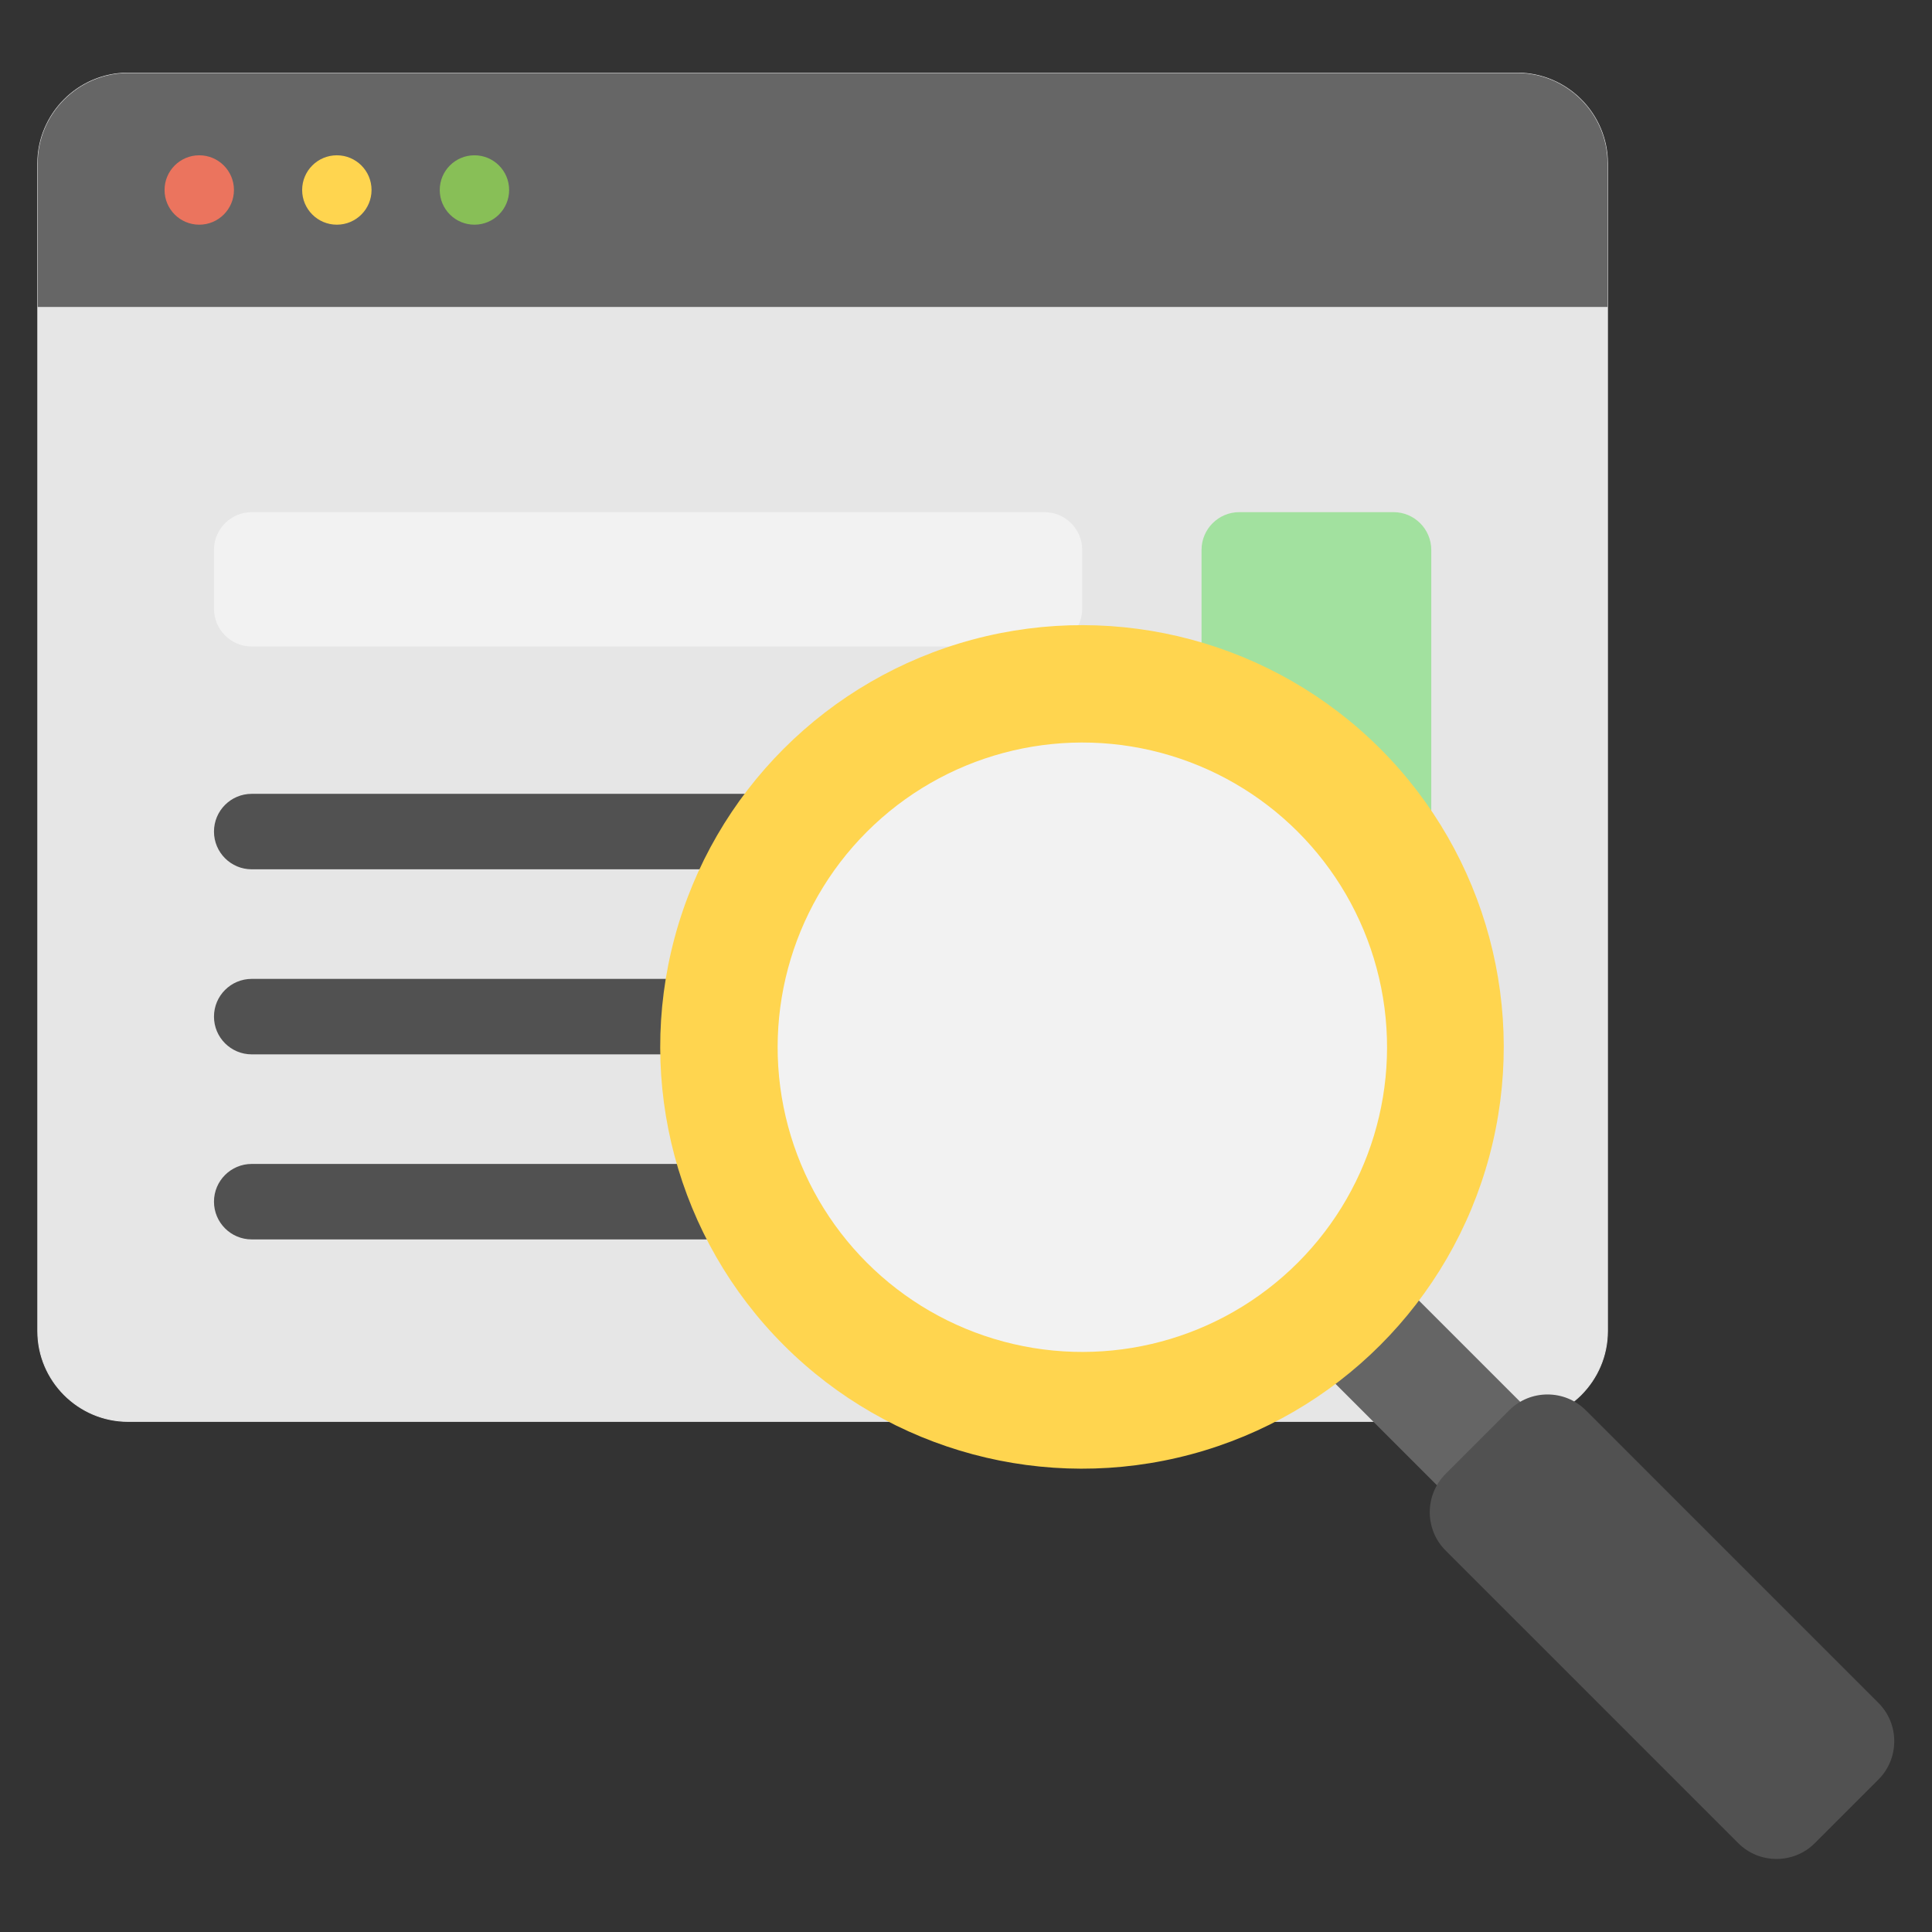 <svg id="Layer_1" enable-background="new 0 0 512 512" height="512" viewBox="0 0 512 512" width="512" xmlns="http://www.w3.org/2000/svg"><rect x="0" y="0" width="512" height="512" fill="#333333" stroke="none"/><g clip-rule="evenodd" fill-rule="evenodd"><g><path d="m33.936 19.357h368.137c13.165 0 23.935 10.771 23.935 23.935v309.469c0 13.165-10.771 23.935-23.935 23.935h-368.137c-13.165 0-23.935-10.771-23.935-23.935v-309.469c0-13.165 10.771-23.935 23.935-23.935z" fill="#e6e6e6" stroke="#e6e6e6" stroke-miterlimit="2.613" stroke-width=".216"/><path d="m10.001 81.341h416.008v-38.049c0-13.165-10.771-23.935-23.935-23.935h-368.138c-13.165 0-23.935 10.771-23.935 23.935z" fill="#666"/><path d="m89.268 41.154c5.078 0 9.195 4.117 9.195 9.195s-4.117 9.195-9.195 9.195-9.195-4.117-9.195-9.195 4.117-9.195 9.195-9.195z" fill="#ffd54f"/><path d="m125.732 41.154c5.078 0 9.195 4.117 9.195 9.195s-4.117 9.195-9.195 9.195-9.195-4.117-9.195-9.195 4.117-9.195 9.195-9.195z" fill="#88bf57"/><path d="m52.804 41.154c5.078 0 9.195 4.117 9.195 9.195s-4.117 9.195-9.195 9.195c-5.079 0-9.195-4.117-9.195-9.195s4.117-9.195 9.195-9.195z" fill="#eb745e"/></g><g><path d="m379.301 333.254v-187.53c0-5.508-4.492-10-10-10h-40.88c-5.508 0-10 4.492-10 10v187.53c0 5.508 4.492 10 10 10h40.88c5.508-.001 10-4.493 10-10z" fill="#a2e19f"/><path d="m66.708 328.457c-5.523 0-10-4.477-10-10s4.477-10 10-10h207.588c5.523 0 10 4.477 10 10s-4.477 10-10 10zm0-98.082c-5.523 0-10-4.477-10-10s4.477-10 10-10h207.589c5.523 0 10 4.477 10 10s-4.477 10-10 10zm0 49.041c-5.523 0-10-4.477-10-10s4.477-10 10-10h207.588c5.523 0 10 4.477 10 10s-4.477 10-10 10z" fill="#515151"/><path d="m276.797 171.333h-210.089c-5.508 0-10-4.492-10-10v-15.609c0-5.508 4.492-10 10-10h210.089c5.508 0 10 4.492 10 10v15.609c-.001 5.508-4.493 10-10 10z" fill="#f2f2f2"/></g><g><path d="m363.515 342.436h31.243v54.69h-31.243z" fill="#656565" transform="matrix(.707 -.707 .707 .707 -150.428 376.394)"/><ellipse cx="286.797" cy="277.442" fill="#ffd54f" rx="111.788" ry="111.788" transform="matrix(.707 -.707 .707 .707 -112.18 284.057)"/><ellipse cx="286.797" cy="277.442" fill="#f2f2f2" rx="80.752" ry="80.752" transform="matrix(.29 -.957 .957 .29 -61.85 471.534)"/><path d="m383.086 390.612 16.881-16.881c5.576-5.576 14.7-5.576 20.276 0l77.573 77.573c5.576 5.576 5.576 14.7 0 20.276l-16.881 16.881c-5.576 5.576-14.7 5.576-20.276 0l-77.574-77.573c-5.575-5.576-5.575-14.7.001-20.276z" fill="#515151"/></g></g></svg>